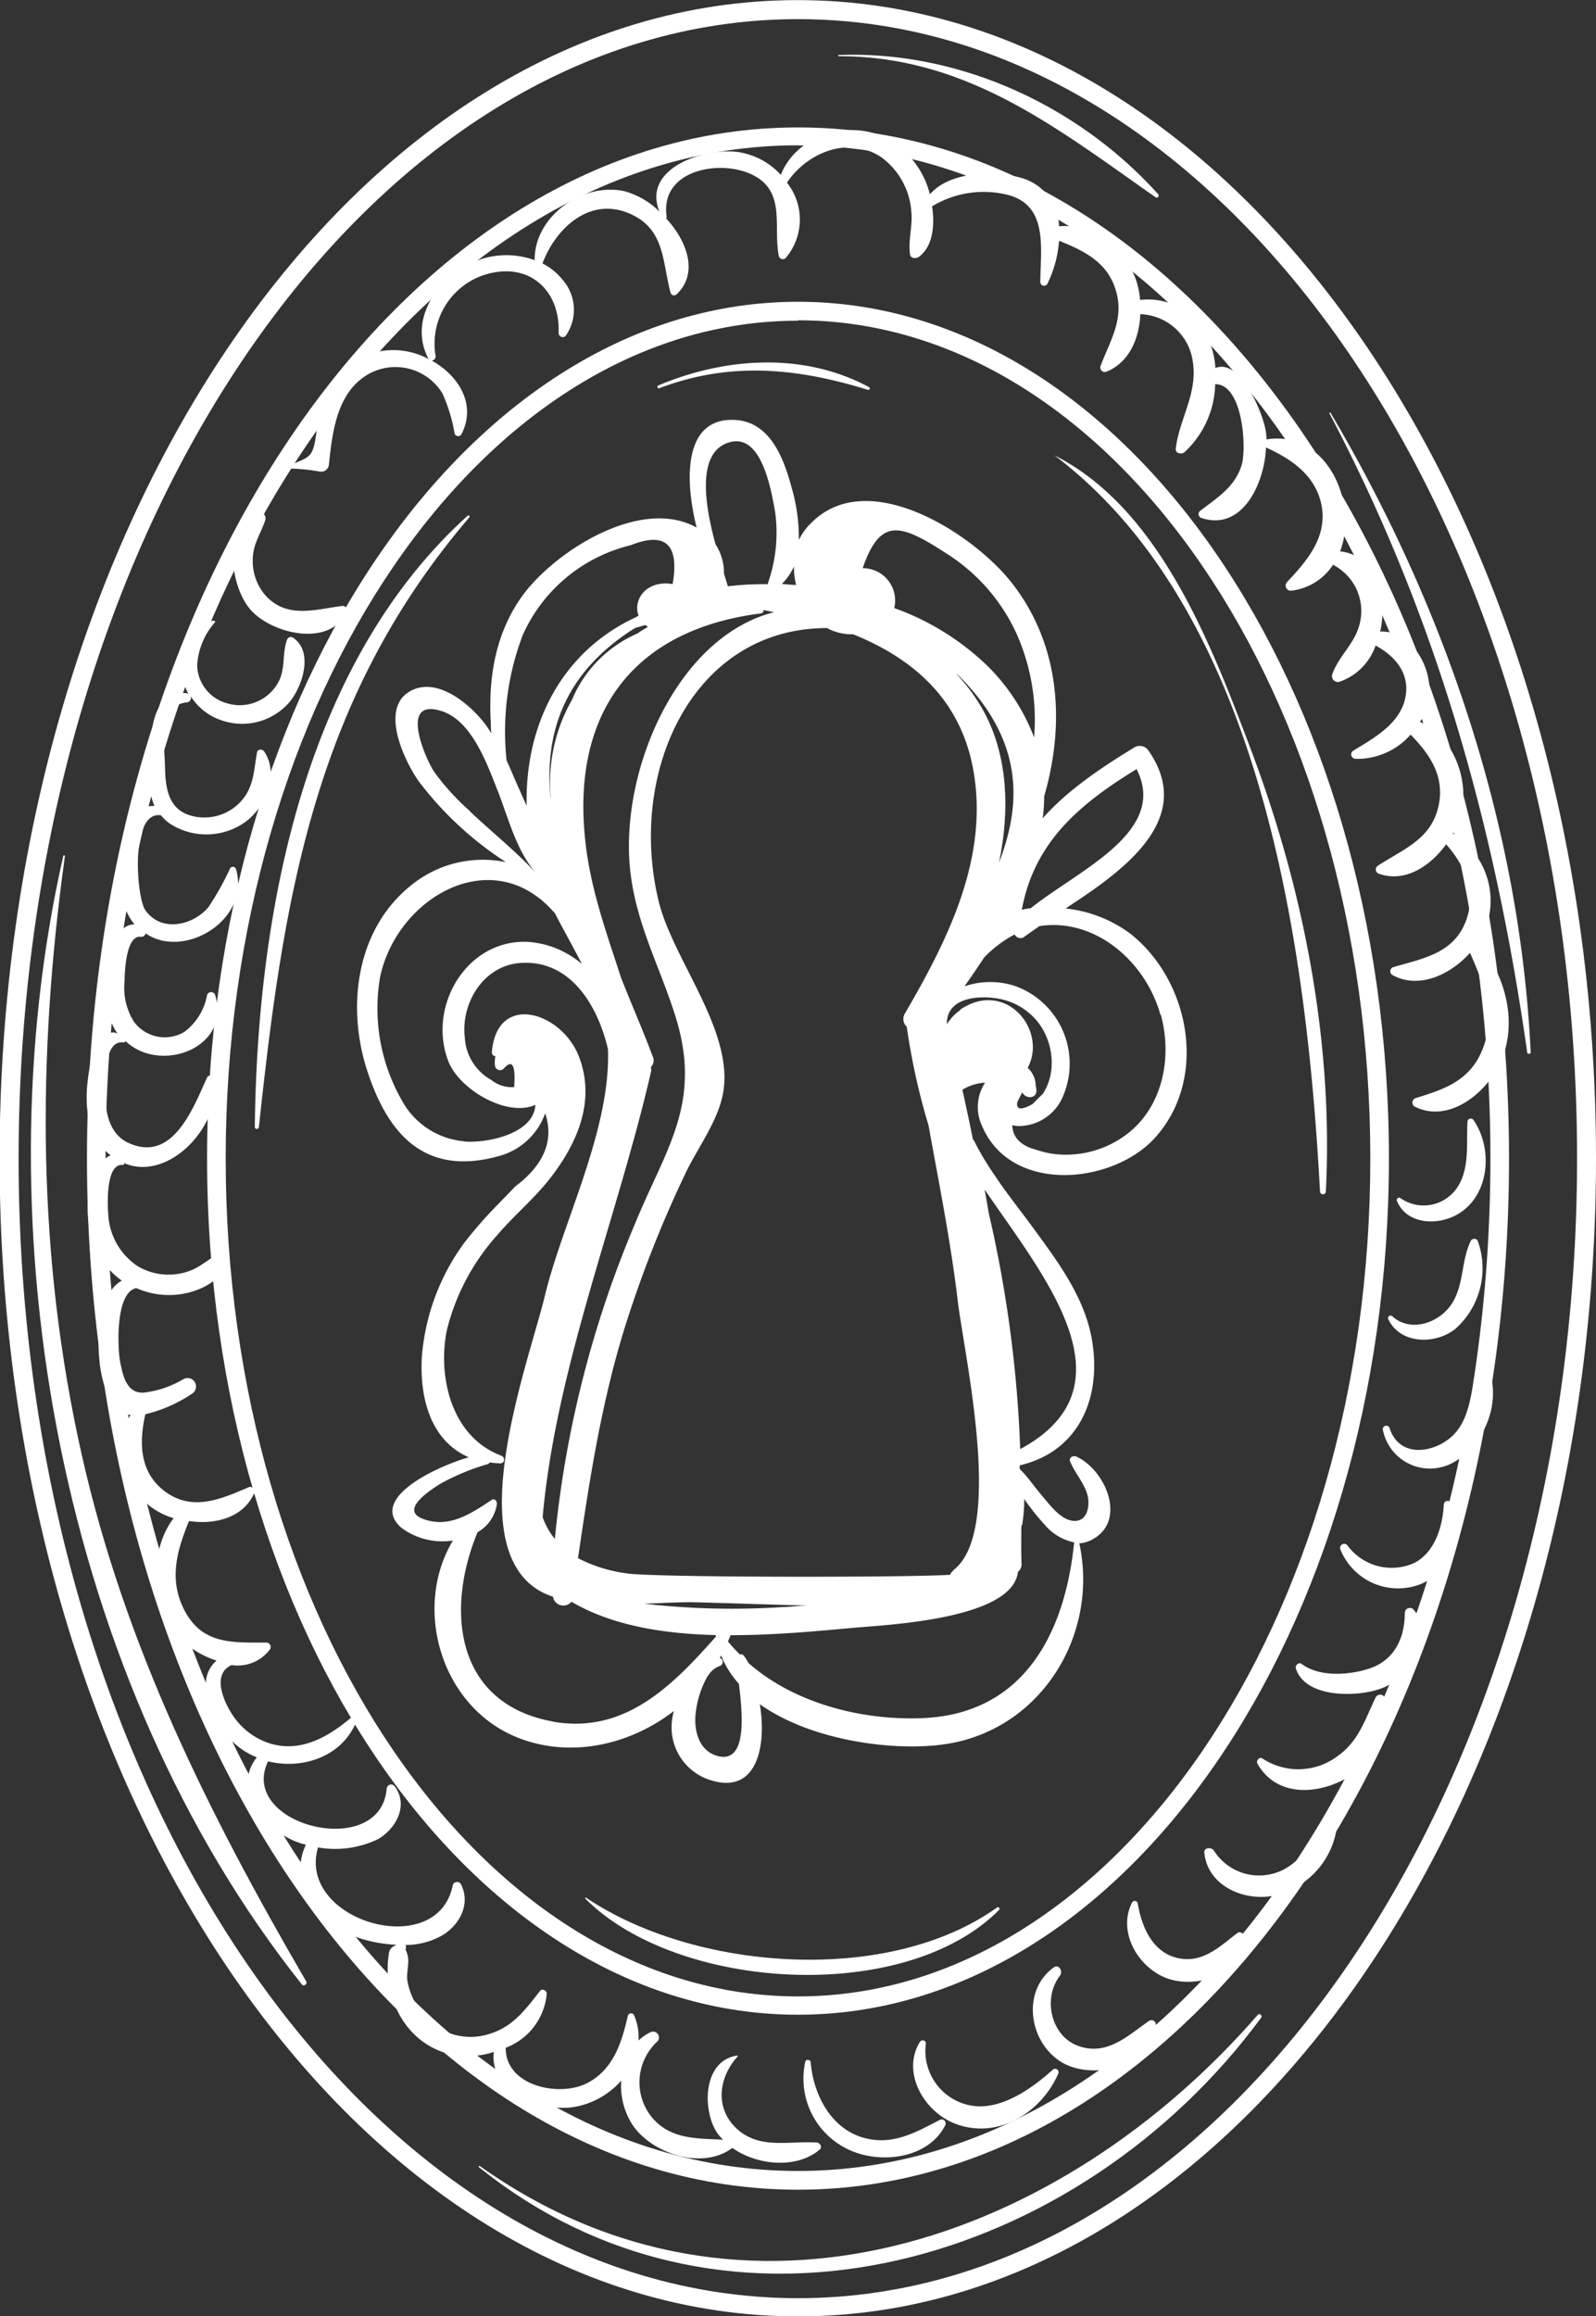 <svg id="Objects" xmlns="http://www.w3.org/2000/svg" viewBox="0 0 151.76 220.14"><rect x="0" y="0" width="151.76" height="220.14" fill="#333333" stroke="none"/><defs><style>.cls-1{fill:#fff;}</style></defs><title>key-2</title><g id="_Группа_" data-name="&lt;Группа&gt;"><g id="_Группа_2" data-name="&lt;Группа&gt;"><g id="_Группа_3" data-name="&lt;Группа&gt;"><path id="_Составной_контур_" data-name="&lt;Составной контур&gt;" class="cls-1" d="M92.92,234.33C51.08,234.33,17,184.95,17,124.26s34-110.07,75.88-110.07S168.8,63.56,168.8,124.26,134.76,234.33,92.92,234.33ZM92.92,16c-40.86,0-74.11,48.58-74.11,108.3s33.25,108.3,74.11,108.3S167,184,167,124.26,133.78,16,92.92,16Z" transform="translate(-17.04 -14.18)"/></g><g id="_Группа_4" data-name="&lt;Группа&gt;"><path id="_Составной_контур_2" data-name="&lt;Составной контур&gt;" class="cls-1" d="M92.92,222.29c-37.28,0-67.61-44-67.61-98s30.33-98,67.61-98,67.61,44,67.61,98S130.2,222.29,92.92,222.29Zm0-194.3c-36.31,0-65.84,43.18-65.84,96.26s29.54,96.26,65.84,96.26,65.84-43.18,65.84-96.26S129.22,28,92.92,28Z" transform="translate(-17.04 -14.18)"/></g><g id="_Группа_5" data-name="&lt;Группа&gt;"><path id="_Составной_контур_3" data-name="&lt;Составной контур&gt;" class="cls-1" d="M92.92,205.66c-31,0-56.19-36.52-56.19-81.4s25.21-81.4,56.19-81.4,56.19,36.52,56.19,81.41S123.9,205.66,92.92,205.66Zm0-161c-30,0-54.42,35.72-54.42,79.63s24.41,79.63,54.42,79.63,54.42-35.72,54.42-79.63S122.93,44.62,92.92,44.62Z" transform="translate(-17.04 -14.18)"/></g><g id="_Группа_6" data-name="&lt;Группа&gt;"><path id="_Контур_" data-name="&lt;Контур&gt;" class="cls-1" d="M49.49,71.78c-2.54.34-5.17,1.21-7.2-1a5,5,0,0,1-1.21-3.58c.05-1.4.79-2.35,1.19-3.61a.59.59,0,0,0-.85-.66c-3.24,1.54-2.48,7.05-.52,9.24s7.34,3.58,9.08.27A.44.44,0,0,0,49.49,71.78Z" transform="translate(-17.04 -14.18)"/></g><g id="_Группа_7" data-name="&lt;Группа&gt;"><path id="_Контур_2" data-name="&lt;Контур&gt;" class="cls-1" d="M94.72,217.81c-2.74-.19-5.62.74-7.82-1.51-1.93-2-1.43-4.8.28-6.67a.06.06,0,0,0-.05-.09c-3.26.48-3.33,5.15-1.92,7.32a5.08,5.08,0,0,0,.58.68c-2.49-.14-5,0-6.79-2.16a5.28,5.28,0,0,1,.56-7.19.56.56,0,0,0-.67-.87,4.54,4.54,0,0,0-1.13.79,5.41,5.41,0,0,0-.44-2.43.32.32,0,0,0-.58.08c-.58,2.54-1.38,5.13-3.89,6.41-2.68,1.36-7.77.24-7.72-3.37a6.07,6.07,0,0,0,3.9-5.14c0-.3-.43-.53-.64-.26-1.38,1.76-2.58,3.42-4.84,4.09a5.8,5.8,0,0,1-6.11-1.68,6.88,6.88,0,0,1-1.65-3.3c-.15-.8.22-1.82,0-2.53a3,3,0,0,0-.19-.52.54.54,0,0,0,0-.43,7.06,7.06,0,0,0,3.64-1c1.64-1.09,2.53-3,1.63-4.78a.43.43,0,0,0-.78.1c-1.44,7.31-14.87,3.39-12.81-3.59a9.42,9.42,0,0,0,5.71-.79c1.71-1,2.92-3.2,1.59-5a.42.42,0,0,0-.77.21c-.59,6.87-14.2,3.48-11.28-2.6,3.29.81,7.09-.46,8.41-3.83.13-.33-.32-.49-.53-.31-2.16,1.81-4.74,3.32-7.67,2.45a6.65,6.65,0,0,1-3.41-2.46c-.82-1.12-2.33-4.07-.27-5,0,0,0,0,0,0A3.83,3.83,0,0,0,42.66,171a.42.42,0,0,0-.29-.71c-3.32,0-6.27.21-7.94-3.37-1.33-2.86-.5-5.52.58-8.18,2.47.37,5.15-.31,6.19-2.62a.42.42,0,0,0-.57-.57c-2.6,1.12-5.34,2.32-7.95.34-2.4-1.82-2.42-4.66-1.82-7.3a13.54,13.54,0,0,0,4.42-1.94.8.8,0,0,0-.81-1.39,9.52,9.52,0,0,1-3.71,1.27c-1.6.13-2-1.43-2.28-2.83S28,137,30,136.6a7.69,7.69,0,0,0,4,.61c2-.23,4.55-1.41,4.69-3.64a.43.43,0,0,0-.65-.37c-1.15.59-2,1.5-3.28,1.87a5.77,5.77,0,0,1-4.61-.54,6.28,6.28,0,0,1-2.71-4.06c-.18-.83-.53-5.8,1.29-5.57a.11.11,0,0,0,.11-.08l0-.1c4.13,1.8,9.15-3.36,8.65-7.9,0-.36-.58-.63-.77-.21-1.3,2.83-3.24,8.16-7.49,6.18-1.74-.81-2.15-2.77-2.19-4.53,0-1.19-.18-5.29,1.74-5a.16.16,0,0,0,.18-.15c3.28,3.16,10.09.7,8.54-4.35a.4.4,0,0,0-.77,0,5.64,5.64,0,0,1-2.17,3.5,3.64,3.64,0,0,1-4.8-1,6.06,6.06,0,0,1-.87-3.88c0-.76.12-4.33,1.53-4.17a.42.42,0,0,0,.47-.32c3.65,2.52,10-1.28,8.59-6.11a.31.31,0,0,0-.56-.07,26.76,26.76,0,0,1-2.07,3.7c-1.48,1.73-4.48,2.43-6,.26-.85-1.25-1.46-9.48,1.5-9a3.94,3.94,0,0,0,.86.8,6.39,6.39,0,0,0,7.2-.2c1.94-1.47,3.2-4.5,1.75-6.67-.16-.24-.62-.25-.68.09-.26,1.4-.28,2.85-1.09,4.09a4.71,4.71,0,0,1-4.86,2c-2.43-.49-2.75-2.54-2.8-4.63,0-1.79-.76-5.93,2.06-6.21a.44.44,0,0,0,.37-.62,5.5,5.5,0,0,0,3.1,2.37,5.94,5.94,0,0,0,6.34-1.82c1.22-1.51,2.28-4.79.28-6.1a.38.38,0,0,0-.55.22c-.52,1.46-.06,2.92-1,4.32a4.17,4.17,0,0,1-4.67,1.72,3.84,3.84,0,0,1-2.87-3.6,6.7,6.7,0,0,1,1.67-4.08c.07-.1,0-.2-.14-.18-2.11.36-3,2.76-3,4.69a5.11,5.11,0,0,0,.66,2.31.42.42,0,0,0-.28-.12c-2.74-.12-3.24,2.68-3.31,4.84-.06,1.91-.43,4.16.34,5.9-1.15-.17-2.18,1.18-2.54,2.37-.74,2.44-1.18,5.75.1,8.08a5.19,5.19,0,0,0,.54.79c-1.58,0-2.23,2.16-2.49,3.53-.43,2.29-.51,4.88.88,6.86-1.18-.66-2.34,1.61-2.56,2.73-.52,2.56-.76,5.77,1,7.94a6.27,6.27,0,0,0,.9.9c-1.21.4-1.92,2.92-2.07,3.82a8.82,8.82,0,0,0,1.87,6.94,6.87,6.87,0,0,0,1.26,1.14,3.06,3.06,0,0,0-1.19,1.25,12.69,12.69,0,0,0-.93,6.39c.13,1.51.74,4.18,2.29,4.94a2.25,2.25,0,0,0,.66.19c-1.69,2.73-.52,6.81,1.92,8.72a6.92,6.92,0,0,0,2.18,1.09c-2.17,2.81-2.13,7.45-.32,10.33A8.56,8.56,0,0,0,37.63,172a2.91,2.91,0,0,0-1,1.93c-.3,2.28,1.31,4.83,3,6.2a7.22,7.22,0,0,0,1.83,1.07c-2.58,3.21,1.14,7.5,4.67,8.3-1.82,3.71,1.5,7.81,5.3,8.95a13.75,13.75,0,0,0,3.23.56h0s0,0,0,.07a.88.88,0,0,0-.62.63c-.74,4.23,1.61,8.86,6.06,9.76A8.11,8.11,0,0,0,64,209.2c-.48,3.66,4.32,5.69,7.5,5.25a7.68,7.68,0,0,0,4.61-2.53,6.86,6.86,0,0,0,1.13,4.29c1.89,2.69,6.61,4.23,9.44,2.11,2.39,1.69,6.16,2,8.31.15C95.26,218.23,95,217.83,94.72,217.81Z" transform="translate(-17.04 -14.18)"/></g><g id="_Группа_8" data-name="&lt;Группа&gt;"><path id="_Контур_3" data-name="&lt;Контур&gt;" class="cls-1" d="M157.58,103.77a7.06,7.06,0,0,0,.7-1.29,7.48,7.48,0,0,0-3.09-9.07,8.06,8.06,0,0,0,.88-2.36c.57-3.11-1-7-4-8.26a6.08,6.08,0,0,0,.89-2.87c.09-2.63-1.84-5.82-4.68-5.72.75-3.35-.42-7.25-3.81-7.62,1.74-4.56-1.22-11.55-7-10.64a6.75,6.75,0,0,0-.06-.71c-.25-1.79-2.46-7.05-4.8-6.07a7.67,7.67,0,0,0-1.11-3.56,6.21,6.21,0,0,0-6.05-2.91,8,8,0,0,0-.42-2c-1.06-2.84-4.17-5.32-7.29-5a4.9,4.9,0,0,0-3.69-4.63c-2.51-.7-6.71-.59-8.59,1.59-.05-.21-.11-.42-.17-.6A8.31,8.31,0,0,0,101,27.17c-3.55-1.62-8.31,0-9.71,3.63a6.9,6.9,0,0,0-4-2.16c-3.24-.48-9.25,1.53-7.54,5.65a7.68,7.68,0,0,0-3.3-1.93c-4-.91-8.63,2.4-8.57,6.55a7.83,7.83,0,0,0-4.1-.35c-4.19.75-8.24,5.46-6,9.72,0,0,0,0,.06.05a7.08,7.08,0,0,0-4.63-.77A7.46,7.46,0,0,0,48.08,52a13.53,13.53,0,0,0-1,3.62c-.32,2.13-.67,2-2.57,2.81-.15.06-.06.28.08.28a19.57,19.57,0,0,1,2.82.28.74.74,0,0,0,.91-.7c.32-3.05.75-6.82,3.73-8.54a5.24,5.24,0,0,1,7.06,1.82,15.46,15.46,0,0,1,1.15,3.79.36.36,0,0,0,.66.09c1.46-2.85-.29-5.59-2.83-7a.4.4,0,0,0,.37-.44,6.88,6.88,0,0,1,4.39-7.62c4.25-1.51,7.47,1.18,7.31,5.45a.39.39,0,0,0,.66.27,4.31,4.31,0,0,0-.27-5.32,5.74,5.74,0,0,0-1.93-1.57c1.25-3.32,4.44-6.35,8.22-4.77C80.28,35.89,80,39,80.8,42a.35.35,0,0,0,.58.15c2.11-2,1-5.06-1-7.21a.22.22,0,0,0,.05-.17c-.67-4.5,5.22-5.53,8.29-3.91s1.82,4.89,2.38,7.67a.39.39,0,0,0,.65.17,5.63,5.63,0,0,0,.12-7.16c1.89-2.83,5.81-4.48,8.92-2.45a7,7,0,0,1,2.91,5.26c.12,1.36-.31,2.66-.13,4,.06.43.6.43.86.23,1.33-1,1.51-3,1.24-4.79a9.47,9.47,0,0,1,6.94-1.15c4.15.88,3.38,5.07,3.35,8.34a.36.36,0,0,0,.67.18,11,11,0,0,0,1.11-4.1c2.48,1,4.75,2.1,5.48,5,.66,2.59-.68,4.62-1.54,6.93a.43.43,0,0,0,.53.53c2.18-.85,3.17-3.16,3.26-5.48a5.22,5.22,0,0,1,5,4.57c.45,3-1.29,5.37-1.63,8.21-.05.47.54.57.83.34a9.1,9.1,0,0,0,2.92-6.47c2.67,0,3,6.18,2.51,7.71-.64,2.06-2.28,3.06-3.9,4.3a.39.39,0,0,0,.09.71c3.89,1.29,6-3.31,6.13-6.7,2.43,1.09,4.74,2.68,5.28,5.49.58,3-1.37,5.28-3.28,7.3a.49.49,0,0,0,.47.81,5.47,5.47,0,0,0,3.9-2.45,4.93,4.93,0,0,1,2.52,5.68c-.47,1.85-2,3-2.6,4.76a.56.56,0,0,0,.68.68,5.51,5.51,0,0,0,3.45-3.45c1.85,1,3.32,2.66,2.82,5-.53,2.47-3,3.81-4.95,5a.42.42,0,0,0,.21.77A6.75,6.75,0,0,0,151.17,84c1.77,1.8,3.22,3.87,2.69,6.61-.63,3.31-3.32,4.22-5.8,5.85a.42.42,0,0,0,.1.76c2.46.87,4.87-.69,6.39-2.8,1.77,2,2.88,4.5,1.91,7.21-1.15,3.18-4.14,3.64-6.94,4.47a.41.41,0,0,0-.1.73c2.5,1.41,5.52,0,7.4-2.09,1.26,2.86,2.43,5.77,1.28,8.93s-3.6,4-6.44,4.87a.45.45,0,0,0-.11.81c3.22,1.62,6.75-1.22,8.1-4.07C161.45,111.52,160.22,106.83,157.58,103.77Z" transform="translate(-17.04 -14.18)"/></g><g id="_Группа_9" data-name="&lt;Группа&gt;"><path id="_Контур_4" data-name="&lt;Контур&gt;" class="cls-1" d="M106.41,215.65c-2.4,1.25-4.62,2.52-7.43,1.65-3-.94-4.6-4.12-4.85-7.09,0-.28-.44-.38-.52-.07a7.44,7.44,0,0,0,4.19,8.37c3,1.38,7.54.82,9.12-2.35A.38.38,0,0,0,106.41,215.65Z" transform="translate(-17.04 -14.18)"/></g><g id="_Группа_10" data-name="&lt;Группа&gt;"><path id="_Контур_5" data-name="&lt;Контур&gt;" class="cls-1" d="M117.13,210.9c-1.94,1.75-4.87,3.84-7.64,3.41a5.27,5.27,0,0,1-4.41-5.92c0-.32-.42-.39-.57-.15-1.77,2.91.38,6.6,3.29,7.75,4.07,1.61,8.22-1,9.85-4.69A.33.33,0,0,0,117.13,210.9Z" transform="translate(-17.04 -14.18)"/></g><g id="_Группа_11" data-name="&lt;Группа&gt;"><path id="_Контур_6" data-name="&lt;Контур&gt;" class="cls-1" d="M126.31,206.24c-2.08,1.44-4.06,3.41-6.83,2.35-2.56-1-3.28-4.55-1.65-6.64.31-.4-.1-1.15-.6-.78-3,2.17-2.41,6.89.56,8.88s8.85.59,9.16-3.45A.42.42,0,0,0,126.31,206.24Z" transform="translate(-17.04 -14.18)"/></g><g id="_Группа_12" data-name="&lt;Группа&gt;"><path id="_Контур_7" data-name="&lt;Контур&gt;" class="cls-1" d="M134.7,197.89c-1.65,1.27-3.26,2.86-5.55,2.41-2.53-.5-3.55-3-3.93-5.24a.29.29,0,0,0-.53-.07c-1.46,2.84.66,6.37,3.53,7.28s7.18-.59,7.14-4C135.36,198,135,197.68,134.7,197.89Z" transform="translate(-17.04 -14.18)"/></g><g id="_Группа_13" data-name="&lt;Группа&gt;"><path id="_Контур_8" data-name="&lt;Контур&gt;" class="cls-1" d="M143.45,186.85c-1.37,1.75-2.28,3.91-4.33,5a5.09,5.09,0,0,1-6.66-1.8c-.25-.35-1-.28-.9.24.31,3,3.5,4.51,6.3,4.11a7.72,7.72,0,0,0,6.36-7.27C144.22,186.82,143.71,186.52,143.45,186.85Z" transform="translate(-17.04 -14.18)"/></g><g id="_Группа_14" data-name="&lt;Группа&gt;"><path id="_Контур_9" data-name="&lt;Контур&gt;" class="cls-1" d="M148.7,175.48a.49.49,0,0,0-.84,0c-1,2.06-1.62,4.17-3.58,5.56a6.21,6.21,0,0,1-7.18.28c-.3-.22-.66.2-.49.49C140.09,187.9,151.36,181.66,148.7,175.48Z" transform="translate(-17.04 -14.18)"/></g><g id="_Группа_15" data-name="&lt;Группа&gt;"><path id="_Контур_10" data-name="&lt;Контур&gt;" class="cls-1" d="M151.42,167.12a.48.48,0,0,0-.8.33c0,2.43-1,4.58-3.5,5.35-1.91.6-4.66.76-6.31-.48-.27-.2-.64.13-.55.42.9,2.92,6.09,2.76,8.3,1.84C151.27,173.46,153.8,169.78,151.42,167.12Z" transform="translate(-17.04 -14.18)"/></g><g id="_Группа_16" data-name="&lt;Группа&gt;"><path id="_Контур_11" data-name="&lt;Контур&gt;" class="cls-1" d="M155,157a.36.36,0,0,0-.67.18c-.11,2.05-.82,4.46-2.74,5.51a5.21,5.21,0,0,1-6.42-1.63.39.39,0,0,0-.67.39,5.91,5.91,0,0,0,7.69,3.26C155.07,163.48,156.85,159.78,155,157Z" transform="translate(-17.04 -14.18)"/></g><g id="_Группа_17" data-name="&lt;Группа&gt;"><path id="_Контур_12" data-name="&lt;Контур&gt;" class="cls-1" d="M158.47,144c-.18-.39-.68-.2-.81.11-.83,2-.69,4.37-2.14,6.14-1.6,1.95-5.35,2.76-6.34-.33a.33.33,0,0,0-.64.18,4.56,4.56,0,0,0,6.82,3C158.31,151.4,159.91,147.18,158.47,144Z" transform="translate(-17.04 -14.18)"/></g><g id="_Группа_18" data-name="&lt;Группа&gt;"><path id="_Контур_13" data-name="&lt;Контур&gt;" class="cls-1" d="M157.55,132.1a.38.38,0,0,0-.65,0c-.94,1.91-.63,4.17-1.82,6s-3.94,2.76-5.66,1.17a.24.24,0,0,0-.37.29c1.15,2.39,4.44,2.42,6.35.94A7.69,7.69,0,0,0,157.55,132.1Z" transform="translate(-17.04 -14.18)"/></g><g id="_Группа_19" data-name="&lt;Группа&gt;"><path id="_Контур_14" data-name="&lt;Контур&gt;" class="cls-1" d="M157.15,120.63a.31.31,0,0,0-.57.15c-.13,2.14.27,4.68-1.15,6.5a3.84,3.84,0,0,1-5.24.76c-.15-.11-.4.08-.33.25,1,2.46,4.35,2.41,6.23,1C158.73,127.36,158.93,123.2,157.15,120.63Z" transform="translate(-17.04 -14.18)"/></g><g id="_Группа_20" data-name="&lt;Группа&gt;"><path id="_Составной_контур_4" data-name="&lt;Составной контур&gt;" class="cls-1" d="M110.42,121.19c2.75,6.49,12.4,5.58,16.44,1.13,5.08-5.61,3.35-14.84-2.27-19.35a12.54,12.54,0,0,0-6.23-2.45c5.57-3.62,12.4-8.5,7.89-15a1,1,0,0,0-1.29-.34c-2.87,1.75-6.34,4-8.77,6.77a17.55,17.55,0,0,0,.14-2.09c2-6.91,1.55-14.39-3.11-20.32-3.59-4.57-13.57-11.11-19-5.7A5.45,5.45,0,0,0,93,65.51a17,17,0,0,0-.69-5c-.72-2.7-2-6.16-5.25-6.41-4.91-.37-5,5.32-3.78,10.22-5.38-3-13.64,2.37-16.63,6.57-2.51,3.53-3.19,7.72-2.94,12,0,.33,0,.67.06,1-.17-.27-.34-.54-.53-.8-1.43-1.93-4.66-4.71-7.25-3.19-2.85,1.67-.5,6.56.82,8.47a32.35,32.35,0,0,0,8.34,7.75,10.78,10.78,0,0,0-8.67,1.93c-5.44,4.06-6.51,11.39-4.63,17.55,2,6.43,5.64,10.51,12.85,8.39a6.44,6.44,0,0,0,4.18-4c.85,2.54-.08,4.86-2.82,6.93l-1.62,1.67a41.55,41.55,0,0,0-3.22,3.66,21.1,21.1,0,0,0-4.07,10.92c-.22,4.2,1,8,4.46,9.51-3.4,1-9.53,4-6.39,6.71a6.51,6.51,0,0,0,4.89,1.2c-3.84,6.39-1.17,15.7,6,18.67,5.06,2.08,10.77.8,15-2.46-.05.24-.12.48-.15.74a5.26,5.26,0,0,0,3.33,5.72c4.67,1.72,5.68-3,5-7.11,4.94,3.51,12.92,4.54,17.8,3.77,9-1.44,14.45-10.4,12.58-19.06a2.91,2.91,0,0,0,1-.25c3.67-1.69,1.54-6.72-1.29-8-.28-.12-.73.09-.59.45.44,1.1,1.3,2,1.63,3.12s0,2.83-1.53,2.51c-1.15-.23-2.16-1.65-2.89-2.51s-1.25-1.66-2-2.39c0-.11,0-.22,0-.34,5.57-1.3,7.85-6.35,6.86-12-.72-4.07-3.32-7.48-5.69-10.72-1.21-1.65-2.49-3.23-3.61-4.94a26.23,26.23,0,0,1-1.9-3.2l-.11-.14q-.48-2.37-1-4.7a4.57,4.57,0,0,1,2.16-.67v0A4.2,4.2,0,0,0,110.42,121.19Zm17-10.57c1.14,4.14.14,9-3.5,11.55a9.54,9.54,0,0,1-5.44,1.75,8.37,8.37,0,0,1-2.88-.46c-1.5-.38-2.25-1.17-2.31-2.34a3.74,3.74,0,0,0,.62.08,4.59,4.59,0,0,0,4.25-2.93,7.85,7.85,0,0,0-4.51-10.35,7.59,7.59,0,0,0-4.9,0c.65-.91,1.27-1.83,1.88-2.75a11.45,11.45,0,0,1,2.89-2.18.61.61,0,0,0,.94.21c.42-.31.9-.64,1.41-1a8.17,8.17,0,0,1,1.83-.09C122.33,102.38,126.18,106.26,127.38,110.62ZM110.6,81.82a17.41,17.41,0,0,0-2.74-3.72c.19.18.4.34.58.53,5.83,6,5.81,11.8,3.59,17.54C113.07,91.17,112.88,86.05,110.6,81.82Zm14.51,5.45c3.07,6-5.64,9.65-10.07,13.24-.28,0-.56.08-.84.14C115.4,94.15,119.76,90.56,125.11,87.28ZM107.37,67a17.74,17.74,0,0,1,6.37,7.49,20.14,20.14,0,0,1,1.63,9.77,19.13,19.13,0,0,0-4.3-6.66,24.72,24.72,0,0,0-9-5.63,3.07,3.07,0,0,0-3-3.79C100.8,63.18,102.78,64,107.37,67Zm-14.84,1a7.35,7.35,0,0,0,.21,1.77c-.45,0-.91-.06-1.36-.09A5.42,5.42,0,0,0,92.52,68.05ZM86.35,56.23c3.08-.95,4,4.39,4.39,6.58a14.42,14.42,0,0,1-.68,6.79s0,.07,0,.1a29.88,29.88,0,0,0-3.81.2l-.37-1.22a5,5,0,0,0-.8-2.77C84,62,83.31,57.16,86.35,56.23Zm3,16.26a.32.32,0,0,0,.3-.33l1,.2c-9.4,2.38-14.88,15.54-13.63,25,.64,4.88,2.79,8.79,4.23,13.36,2.62,8.3-.91,12.63-3.81,19.72a101.91,101.91,0,0,0-7.64,30,6.75,6.75,0,0,1-1.16-2.07c1.25-14.16,7.14-28.59,10.28-42.23a.91.91,0,0,0,0-.54.86.86,0,0,0,.19-1c-.82-2.21-1.92-4.74-3-7.45-1.44-4.45-3.05-8.81-3.47-13.6C71.54,81.72,77.41,74,89.38,72.48ZM69.4,89.9c0,.07,0,.13,0,.2-.62-6.14,1.21-11.95,8-16.22.33-.11.68-.2,1-.3l.25.18c-.35.21-.71.4-1,.63a11.84,11.84,0,0,0-6.23,6.32A15.85,15.85,0,0,0,69.4,89.9ZM66.74,74.55A15.15,15.15,0,0,1,77,66c3.32-1.32,4.65-.08,4,3.69-2.51-.41-3.8,1.49-3.24,3l-.3.17c-7.11,3.32-10.52,10.32-10.34,17.9-.4-.88-.8-1.75-1.16-2.6q-.36-.86-.75-1.71A25.85,25.85,0,0,1,66.74,74.55Zm-5,16.73a22.81,22.81,0,0,1-3.42-3.75c-.75-1.12-3.41-7,.61-5.8,2.94.85,4.4,5,5.41,7.54s1.75,5.66,3.61,7.82l0,0C66,95,63.76,93.22,61.71,91.28Zm-.55,31.37a7.49,7.49,0,0,1-6-4,17.6,17.6,0,0,1-2-11.65c1.64-7.6,10.79-12.85,16.63-6l0,0c.82,1.6,1.71,3.14,2.55,4.8a8.81,8.81,0,0,0-4.95-2.09c-5.87-.43-9.78,6-7.76,11.3,1,2.66,5.53,5.39,8.29,4.18C67.78,122.08,63,122.86,61.16,122.66Zm8.46,55.15c-9.39-1.69-10.24-10.68-7.2-18a3.66,3.66,0,0,0,1.84-2.7c0-.26-.22-.56-.49-.37-2,1.32-4.09,2.74-6.55,1.8-2.24-.85.71-2.73,1.64-3.32a21.72,21.72,0,0,1,4.53-1.88.48.48,0,0,0,.19-.16,9.49,9.49,0,0,0,1,.09c.45,0,.47-.59.1-.73-4.78-1.79-6.07-7.55-5.18-11.93a21.08,21.08,0,0,1,4.76-9c1.55-1.83,3.42-3.38,4.92-5.26,2.65-3.33,4.53-7.46,2.88-11.74s-7.81-6.16-8.28-.42a.35.35,0,0,0,.34.38,2.56,2.56,0,0,0-.05.85.49.49,0,0,0,.83.34q1.23-1.41,1,1.75a3.16,3.16,0,0,1-2.19-.69,4.91,4.91,0,0,1-2.5-4c-.4-3.26,1.75-6.86,5.28-7.11,4.72-.34,7.36,4,8.33,8.2.28,7.67-4.33,16.47-6,23.43-1.47,6.13-8,23.35-.67,27.94a6.67,6.67,0,0,0,1.44.66v0a1,1,0,0,0,1.76.48c3.85,2.27,8.77,3.05,13.72,3.17,0,.06,0,.11,0,.16C81,174.36,76.48,179,69.63,177.81Zm8.67-11.2c1.8-.07,3.49-.17,4.77-.14,3.61.09,7.23.22,10.85.32-.84,0-1.67.12-2.52.14A74.45,74.45,0,0,1,78.3,166.6Zm6.9,14.45c-1.86-.53-2.25-2.67-2-4.28a9.24,9.24,0,0,1,1.08-3.25l.25-.34a2.13,2.13,0,0,1,.93-.66.41.41,0,0,0,0-.78l.13-.22a9.15,9.15,0,0,0,1.69,2.69C87.68,177.29,88.08,181.88,85.2,181.05Zm29-21.88a14.08,14.08,0,0,0,.21-2.53,22.32,22.32,0,0,0,1.92,2.42,5,5,0,0,0,2.83,1.71c-.86,8.52-4.71,16.28-14.38,16.7-5.71.25-12.19-1.37-16.57-5.22a5.2,5.2,0,0,0-.48-.73.32.32,0,0,0-.35-.1,15.09,15.09,0,0,1-1.14-1.23c.08-.2.17-.39.25-.6,4.15,0,8.24-.39,11.65-.7,3.05-.28,15.17-.78,15.67-5.32a.92.92,0,0,0,.35-.72C114.13,161.68,114.15,160.44,114.16,159.18Zm-.17-7.25a118.1,118.1,0,0,0-3-22.48c-.12-.74-.25-1.47-.38-2.2C116.28,135.48,125.17,145.95,114,151.93Zm-6.34,11.51a1,1,0,0,0-.33.42c-4.42.27-28.36.26-30.79-.14A14.11,14.11,0,0,1,72,162.27c1.11-7.53,2.24-14.94,4.56-22.28a111.52,111.52,0,0,1,5.68-14.34c1.16-2.44,3.28-5.18,3.62-8,.72-5.82-4.83-12.32-6.18-17.78-3-12.28,3.2-26,16-26a4.85,4.85,0,0,0,2.48.59c5.66,2.29,10.28,6.17,11.46,13.07,1.41,8.29-2.47,16-6.55,23a1,1,0,0,0,.19,1.23s0,0,0,0a63.77,63.77,0,0,0,2.07,9.37c1,5.53,2.11,11.05,2.78,16.67C108.72,143,112.59,159.79,107.65,163.44Zm.69-53.29a4.62,4.62,0,0,0-1.32,1.39l0-.18a.08.08,0,0,0,0-.06c.13-2.53,3.61-2.53,5.26-2.12a6.09,6.09,0,0,1,3.75,2.66,6.38,6.38,0,0,1,.94,3.78,5.29,5.29,0,0,1-.81,2.5l-1,1c-1.08.61-1.56.54-1.45-.17.13-.3.3-.61.48-.94.3.65,1.4.62,1.34-.22a2.92,2.92,0,0,0-.07-.42s0-.06,0-.1a2.32,2.32,0,0,0-.76-1.59C116.68,112.08,112.66,107.2,108.34,110.14Z" transform="translate(-17.04 -14.18)"/></g><g id="_Группа_21" data-name="&lt;Группа&gt;"><path id="_Контур_15" data-name="&lt;Контур&gt;" class="cls-1" d="M46.16,202.5c-9.27-15.94-17.22-31.82-21.32-49.94-4.29-18.94-4.28-37.89-1.63-57,0-.1-.14-.15-.16,0C15,131,22.82,174,45.76,202.8,45.94,203,46.29,202.73,46.16,202.5Z" transform="translate(-17.04 -14.18)"/></g><g id="_Группа_22" data-name="&lt;Группа&gt;"><path id="_Контур_16" data-name="&lt;Контур&gt;" class="cls-1" d="M143.55,53.4a.06.06,0,0,0-.1.06c10.17,19.27,15.76,39.28,18.81,60.75,0,.19.33.14.33,0C161.57,92.7,154.43,71.8,143.55,53.4Z" transform="translate(-17.04 -14.18)"/></g><g id="_Группа_23" data-name="&lt;Группа&gt;"><path id="_Контур_17" data-name="&lt;Контур&gt;" class="cls-1" d="M127.16,32.63c-7.64-8.48-19-13.66-30.39-13.22a.06.06,0,0,0,0,.11c12.2,0,20.7,6.79,30.15,13.41C127.12,33.07,127.31,32.79,127.16,32.63Z" transform="translate(-17.04 -14.18)"/></g><g id="_Группа_24" data-name="&lt;Группа&gt;"><path id="_Контур_18" data-name="&lt;Контур&gt;" class="cls-1" d="M136.65,205.66c-18.71,21.5-48.79,32.28-74,14.37-.06,0-.15.06-.08.11,24,19.27,57.25,9.12,74.42-14.24C137.08,205.72,136.79,205.49,136.65,205.66Z" transform="translate(-17.04 -14.18)"/></g><g id="_Группа_25" data-name="&lt;Группа&gt;"><path id="_Контур_19" data-name="&lt;Контур&gt;" class="cls-1" d="M61.5,63.2c-15.65,14.17-20,37.91-20.23,58.09,0,.25.36.24.39,0,2.33-21.86,5.28-40.72,20-57.93A.11.11,0,0,0,61.5,63.2Z" transform="translate(-17.04 -14.18)"/></g><g id="_Группа_26" data-name="&lt;Группа&gt;"><path id="_Контур_20" data-name="&lt;Контур&gt;" class="cls-1" d="M136,85.46c-3.75-9.93-8.66-22.94-18.69-28a0,0,0,0,0,0,0c19.86,15,24,47,25.25,70a.28.28,0,0,0,.55,0C143.84,113.28,141,98.69,136,85.46Z" transform="translate(-17.04 -14.18)"/></g><g id="_Группа_27" data-name="&lt;Группа&gt;"><path id="_Контур_21" data-name="&lt;Контур&gt;" class="cls-1" d="M111.86,195.46c-10.44,7.47-28.85,6-39.1-.93-.05,0-.11,0-.07.09,8.73,8.78,30.37,10.13,39.35,1.08C112.16,195.58,112,195.36,111.86,195.46Z" transform="translate(-17.04 -14.18)"/></g><g id="_Группа_28" data-name="&lt;Группа&gt;"><path id="_Контур_22" data-name="&lt;Контур&gt;" class="cls-1" d="M99.72,51C93.5,47.62,86,48.13,79.65,50.81c-.16.07-.1.33.07.27,6.77-2.57,13.12-1.93,19.88.16A.15.15,0,0,0,99.72,51Z" transform="translate(-17.04 -14.18)"/></g></g></g></svg>